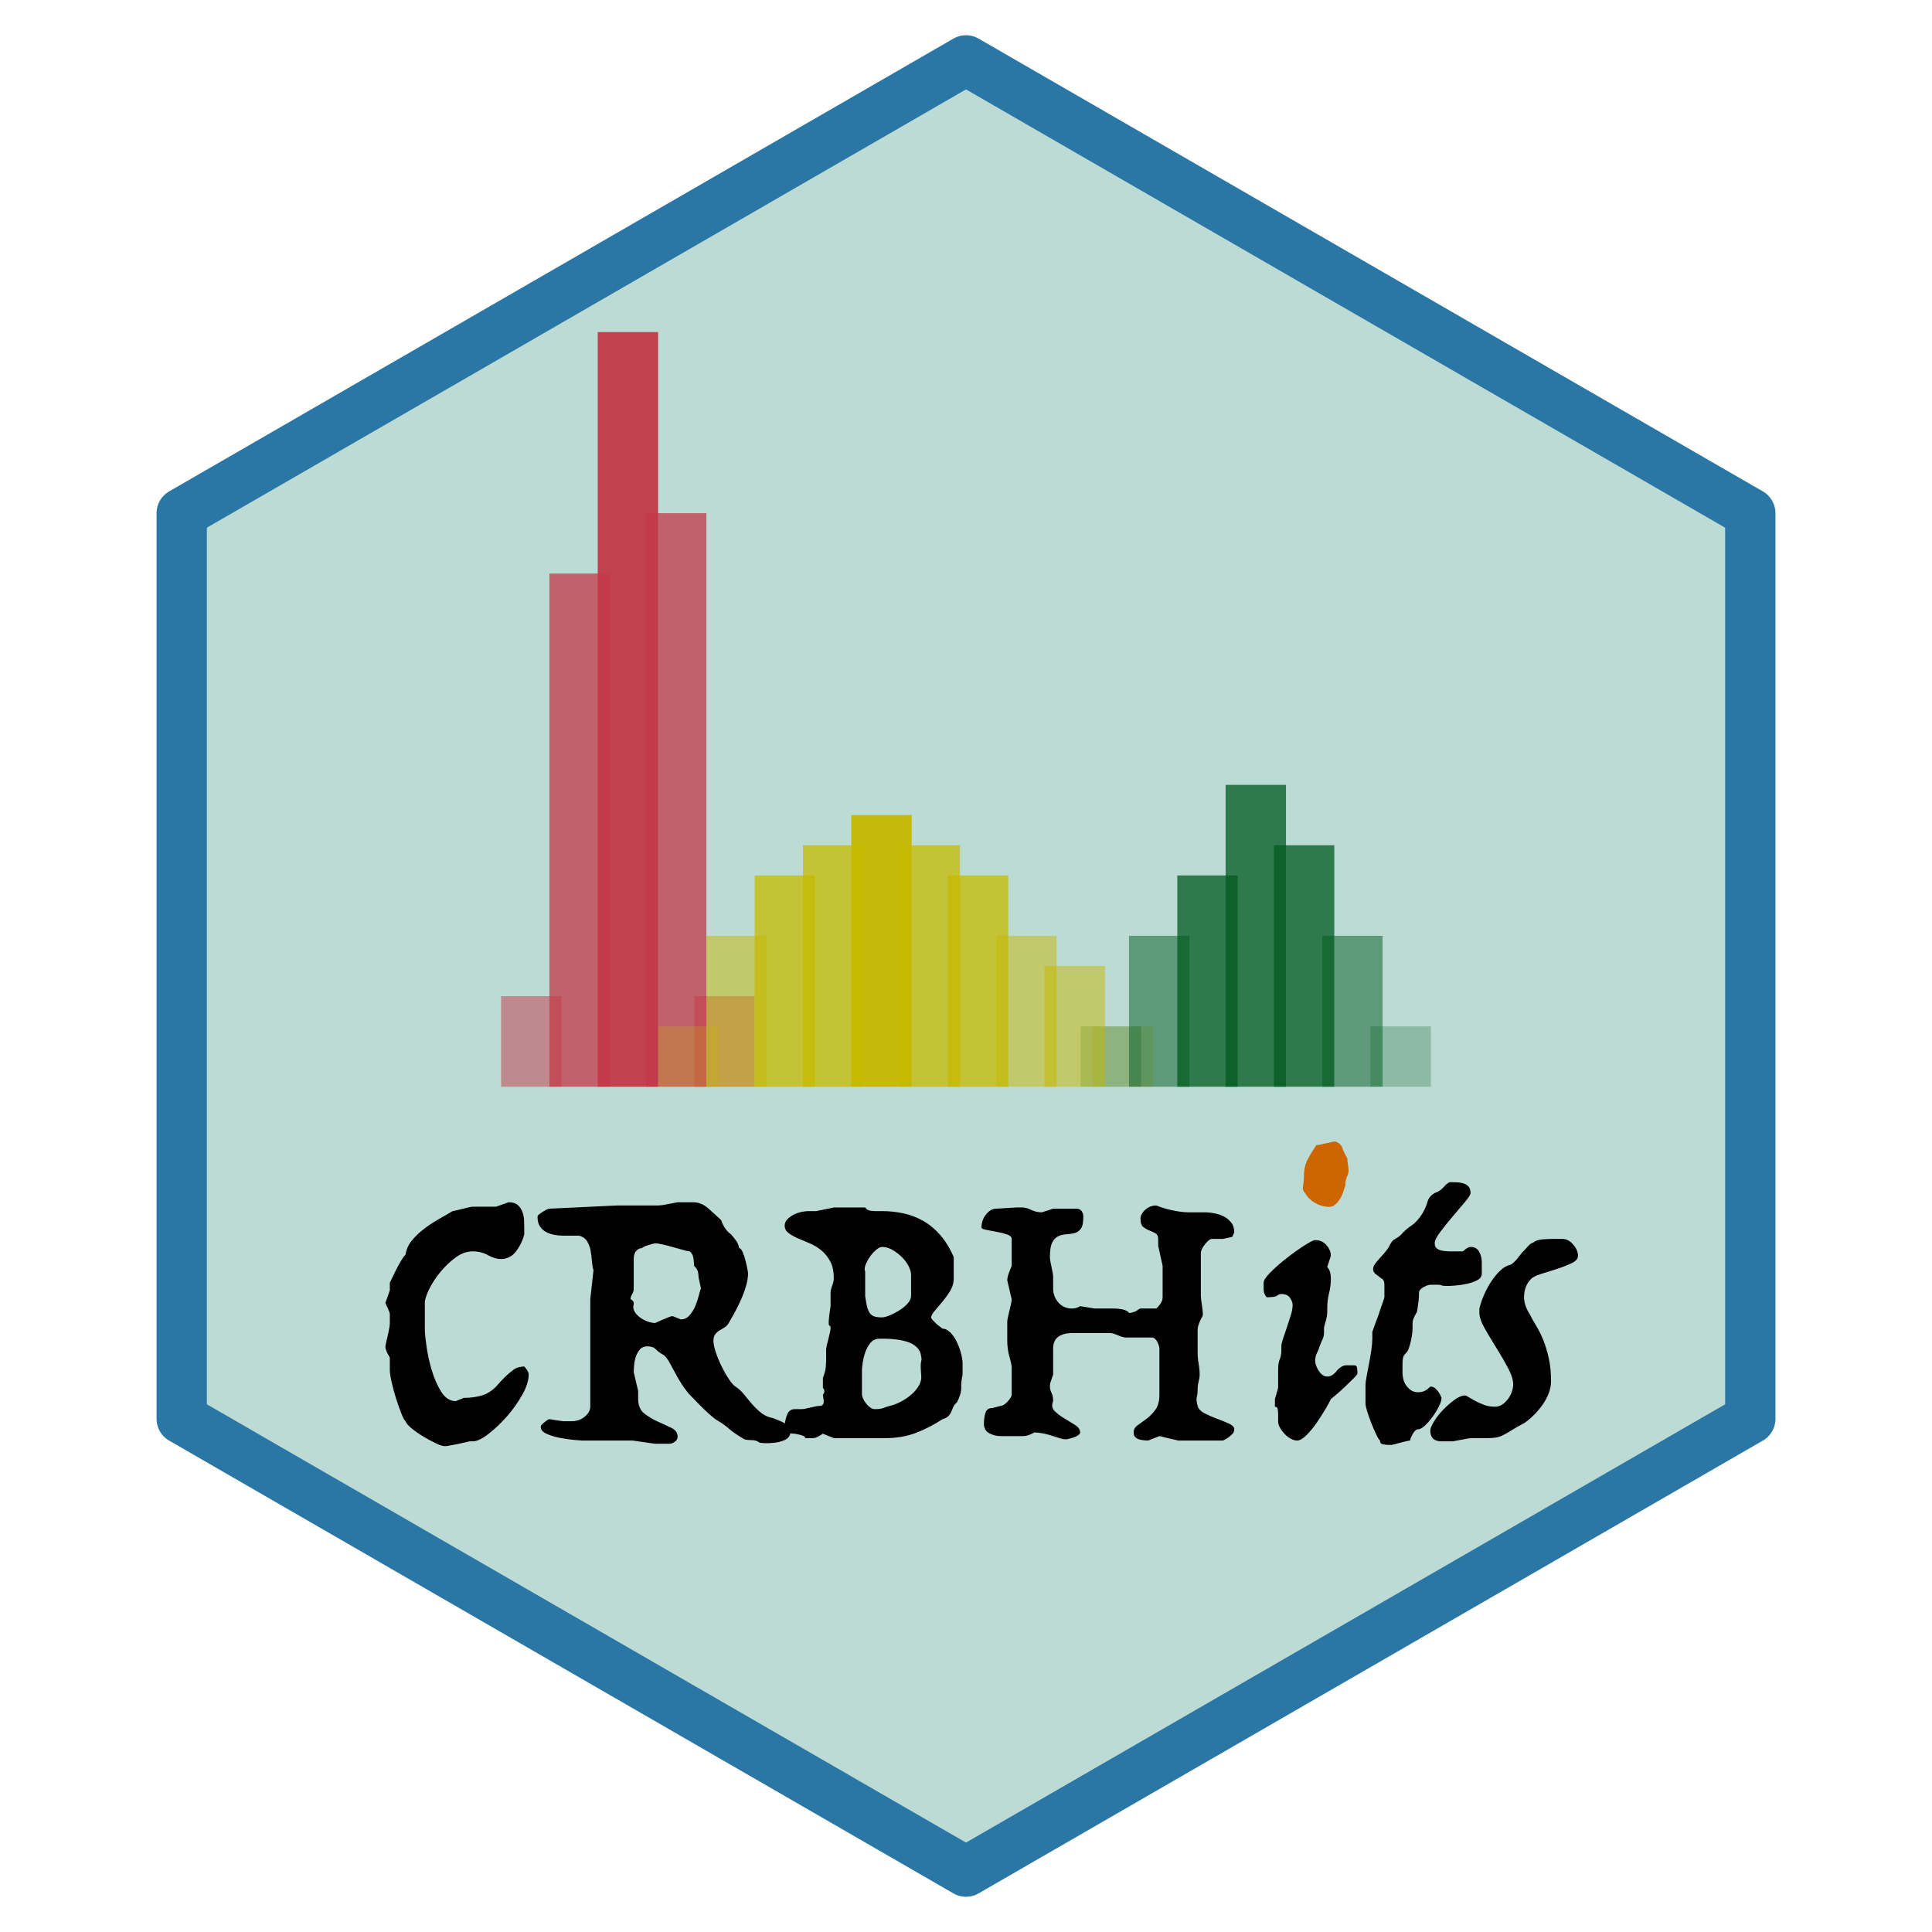<?xml version="1.0" encoding="UTF-8" standalone="no"?><!DOCTYPE svg PUBLIC "-//W3C//DTD SVG 1.1//EN" "http://www.w3.org/Graphics/SVG/1.1/DTD/svg11.dtd"><svg width="100%" height="100%" viewBox="0 0 320 320" version="1.1" xmlns="http://www.w3.org/2000/svg" xmlns:xlink="http://www.w3.org/1999/xlink" xml:space="preserve" xmlns:serif="http://www.serif.com/" style="fill-rule:evenodd;clip-rule:evenodd;stroke-linecap:round;stroke-linejoin:round;stroke-miterlimit:1.5;"><path d="M160,10l129.904,75l-0,150l-129.904,75l-129.904,-75l0,-150l129.904,-75Z" style="fill:#76b5aa;fill-opacity:0.49;stroke:#2a76a4;stroke-width:8.33px;"/><path d="M84.233,199.132c0.667,0 1.167,0.145 1.5,0.434c0.334,0.289 0.589,0.655 0.767,1.1c0.178,0.444 0.278,0.9 0.3,1.366c0.022,0.467 0.033,0.856 0.033,1.167l0,1.267c-0.266,1.022 -0.722,1.955 -1.366,2.8c-0.645,0.844 -1.478,1.266 -2.5,1.266c-0.667,0 -1.378,-0.211 -2.134,-0.633c-0.755,-0.422 -1.6,-0.633 -2.533,-0.633c-0.978,-0 -1.933,0.344 -2.867,1.033c-0.933,0.689 -1.777,1.5 -2.533,2.433c-0.756,0.934 -1.367,1.878 -1.833,2.834c-0.467,0.955 -0.7,1.7 -0.7,2.233l-0,4.4c-0,0.533 0.089,1.444 0.266,2.733c0.178,1.289 0.467,2.611 0.867,3.967c0.4,1.356 0.922,2.556 1.567,3.6c0.644,1.044 1.455,1.567 2.433,1.567l1.333,-0.534c1.023,0 1.978,-0.122 2.867,-0.366c0.889,-0.245 1.711,-0.745 2.467,-1.5c0.977,-1.156 1.911,-2.067 2.8,-2.734c0.266,-0.222 0.577,-0.377 0.933,-0.466c0.356,-0.089 0.667,-0.134 0.933,-0.134c0.089,0.089 0.2,0.223 0.334,0.4c0.266,0.356 0.4,0.667 0.4,0.934c-0,0.977 -0.356,2.1 -1.067,3.366c-0.711,1.267 -1.567,2.467 -2.567,3.6c-1,1.134 -2.022,2.1 -3.066,2.9c-1.045,0.8 -1.9,1.2 -2.567,1.2l-0.533,0c-0.623,0.134 -1.2,0.267 -1.734,0.4c-0.489,0.089 -0.955,0.178 -1.4,0.267c-0.444,0.089 -0.755,0.133 -0.933,0.133c-0.356,0 -0.856,-0.155 -1.5,-0.466c-0.644,-0.311 -1.322,-0.678 -2.033,-1.1c-0.711,-0.423 -1.356,-0.867 -1.934,-1.334c-0.577,-0.466 -0.933,-0.877 -1.066,-1.233c-0.178,-0.133 -0.411,-0.567 -0.7,-1.3c-0.289,-0.733 -0.578,-1.556 -0.867,-2.467c-0.289,-0.911 -0.533,-1.811 -0.733,-2.7c-0.2,-0.889 -0.3,-1.555 -0.3,-2l-0,-2.066c-0.134,-0.267 -0.267,-0.511 -0.4,-0.734c-0.223,-0.444 -0.334,-0.822 -0.334,-1.133c0.089,-0.533 0.2,-1.044 0.334,-1.533c0.089,-0.4 0.177,-0.823 0.266,-1.267c0.089,-0.444 0.134,-0.8 0.134,-1.067l-0,-1.466c-0,-0.134 -0.045,-0.3 -0.134,-0.5c-0.089,-0.2 -0.177,-0.411 -0.266,-0.634c-0.134,-0.222 -0.245,-0.466 -0.334,-0.733l0.734,-2.067l-0,-1.266c0.355,-0.756 0.689,-1.445 1,-2.067c0.266,-0.533 0.544,-1.044 0.833,-1.533c0.289,-0.489 0.544,-0.845 0.767,-1.067c0.133,-0.844 0.466,-1.6 1,-2.267c0.533,-0.666 1.166,-1.289 1.9,-1.866c0.733,-0.578 1.522,-1.111 2.366,-1.6c0.845,-0.489 1.689,-0.978 2.534,-1.467c0.489,-0.089 0.977,-0.2 1.466,-0.333c0.356,-0.089 0.723,-0.178 1.1,-0.267c0.378,-0.089 0.634,-0.133 0.767,-0.133l3.867,-0l2.066,-0.734Z" style="fill-rule:nonzero;"/><path d="M114.833,199.132c0.889,0 1.723,0.345 2.5,1.034c0.778,0.689 1.478,1.322 2.1,1.9c0.356,1.066 0.911,1.866 1.667,2.4c0.267,0.311 0.533,0.644 0.8,1c0.267,0.355 0.444,0.777 0.533,1.266c0.178,0 0.356,0.189 0.534,0.567c0.177,0.378 0.333,0.822 0.466,1.333c0.134,0.511 0.245,0.989 0.334,1.434c0.089,0.444 0.133,0.733 0.133,0.866c0,0.623 -0.111,1.311 -0.333,2.067c-0.223,0.756 -0.5,1.511 -0.834,2.267c-0.333,0.755 -0.689,1.477 -1.066,2.166c-0.378,0.689 -0.7,1.256 -0.967,1.7c-0.178,0.311 -0.411,0.556 -0.7,0.734c-0.289,0.177 -0.567,0.344 -0.833,0.5c-0.267,0.155 -0.5,0.366 -0.7,0.633c-0.2,0.267 -0.3,0.622 -0.3,1.067c-0,0.489 0.133,1.133 0.4,1.933c0.266,0.8 0.6,1.6 1,2.4c0.4,0.8 0.811,1.511 1.233,2.133c0.422,0.623 0.767,1 1.033,1.134c0.534,0.355 1.011,0.8 1.434,1.333c0.422,0.533 0.866,1.067 1.333,1.6c0.467,0.533 0.967,1.011 1.5,1.433c0.533,0.423 1.156,0.7 1.867,0.834c0.266,0.089 0.689,0.255 1.266,0.5c0.578,0.244 1.023,0.522 1.334,0.833c0.266,0.267 0.411,0.456 0.433,0.567c0.022,0.111 -0.011,0.344 -0.1,0.7c-0.133,0.489 -0.456,0.844 -0.967,1.066c-0.511,0.223 -1.066,0.367 -1.666,0.434c-0.6,0.066 -1.145,0.089 -1.634,0.066c-0.489,-0.022 -0.777,-0.055 -0.866,-0.1c-0.311,-0.266 -0.723,-0.4 -1.234,-0.4c-0.511,0 -0.922,-0.044 -1.233,-0.133c-1.2,-0.711 -2.044,-1.289 -2.533,-1.733c-0.489,-0.445 -1.067,-0.867 -1.734,-1.267c-0.266,-0.133 -0.6,-0.367 -1,-0.7c-0.4,-0.333 -0.833,-0.722 -1.3,-1.167c-0.466,-0.444 -0.933,-0.911 -1.4,-1.4c-0.466,-0.489 -0.9,-0.933 -1.3,-1.333c-0.533,-0.667 -0.989,-1.311 -1.366,-1.933c-0.378,-0.623 -0.711,-1.211 -1,-1.767c-0.289,-0.556 -0.567,-1.067 -0.834,-1.533c-0.266,-0.467 -0.555,-0.834 -0.866,-1.1c-0.623,-0.356 -1.078,-0.689 -1.367,-1c-0.289,-0.311 -0.744,-0.467 -1.367,-0.467c-0.533,-0 -0.944,0.167 -1.233,0.5c-0.289,0.333 -0.511,0.722 -0.667,1.167c-0.155,0.444 -0.255,0.911 -0.3,1.4c-0.044,0.489 -0.066,0.889 -0.066,1.2l0.733,3.133l0,1.333c0,1.067 0.344,1.867 1.033,2.4c0.689,0.534 1.434,0.978 2.234,1.334c0.8,0.355 1.544,0.7 2.233,1.033c0.689,0.333 1.033,0.833 1.033,1.5c0,0.311 -0.155,0.578 -0.466,0.8c-0.311,0.222 -0.6,0.333 -0.867,0.333l-2.4,0l-3.733,-0.533l-8.334,-0c-0.133,-0 -0.566,-0.033 -1.3,-0.1c-0.733,-0.067 -1.511,-0.178 -2.333,-0.333c-0.822,-0.156 -1.567,-0.378 -2.233,-0.667c-0.667,-0.289 -1,-0.678 -1,-1.167c-0,-0.133 0.066,-0.266 0.2,-0.4c0.133,-0.133 0.289,-0.266 0.466,-0.4c0.178,-0.177 0.4,-0.333 0.667,-0.466c0.133,-0 0.333,0.022 0.6,0.066c0.267,0.045 0.533,0.089 0.8,0.134c0.311,0.044 0.644,0.089 1,0.133l1.333,-0c0.889,-0 1.634,-0.256 2.234,-0.767c0.6,-0.511 0.9,-1.055 0.9,-1.633l-0,-17.8l0.533,-4.8c-0.133,-0.444 -0.222,-0.978 -0.267,-1.6c-0.044,-0.622 -0.122,-1.211 -0.233,-1.767c-0.111,-0.555 -0.311,-1.055 -0.6,-1.5c-0.289,-0.444 -0.722,-0.733 -1.3,-0.866l-2.6,-0c-0.489,-0 -0.978,-0.045 -1.467,-0.134c-0.489,-0.089 -0.944,-0.244 -1.366,-0.466c-0.423,-0.223 -0.767,-0.534 -1.034,-0.934c-0.266,-0.4 -0.4,-0.933 -0.4,-1.6c0,-0.133 0.1,-0.277 0.3,-0.433c0.2,-0.156 0.411,-0.3 0.634,-0.433c0.266,-0.178 0.577,-0.334 0.933,-0.467l11.267,-0.533l6.866,-0c0.134,-0 0.378,-0.023 0.734,-0.067l2.466,-0.467l2.6,0Zm-6.333,6.8c-0.178,0.045 -0.378,0.089 -0.6,0.134c-0.222,0.089 -0.467,0.166 -0.733,0.233c-0.267,0.067 -0.556,0.211 -0.867,0.433c-0.311,0 -0.611,0.145 -0.9,0.434c-0.289,0.289 -0.433,0.744 -0.433,1.366l-0,4.867c-0,0.356 -0.089,0.678 -0.267,0.967c-0.178,0.289 -0.267,0.566 -0.267,0.833l0.267,0.133c0.089,0.089 0.156,0.167 0.2,0.234c0.044,0.066 0.067,0.211 0.067,0.433c-0.134,0.444 -0.089,0.856 0.133,1.233c0.222,0.378 0.533,0.711 0.933,1c0.4,0.289 0.834,0.511 1.3,0.667c0.467,0.156 0.856,0.233 1.167,0.233c0.4,-0.177 0.8,-0.355 1.2,-0.533c0.356,-0.133 0.678,-0.267 0.967,-0.4c0.289,-0.133 0.544,-0.2 0.766,-0.2l1.334,0.533c0.577,0 1.066,-0.233 1.466,-0.7c0.4,-0.466 0.723,-1 0.967,-1.6c0.244,-0.6 0.433,-1.177 0.567,-1.733c0.133,-0.556 0.244,-0.922 0.333,-1.1l-0.4,-1.867c0,-0.311 -0.033,-0.611 -0.1,-0.9c-0.067,-0.289 -0.278,-0.611 -0.633,-0.966c-0,-0.267 -0.034,-0.667 -0.1,-1.2c-0.067,-0.534 -0.278,-0.934 -0.634,-1.2c-0.133,-0 -0.455,-0.067 -0.966,-0.2c-0.511,-0.134 -1.067,-0.289 -1.667,-0.467c-0.6,-0.178 -1.2,-0.333 -1.8,-0.467c-0.6,-0.133 -1.033,-0.2 -1.3,-0.2Z" style="fill-rule:nonzero;"/><path d="M138.1,199.999l5.2,-0c0.222,0.311 0.511,0.489 0.867,0.533c0.355,0.045 0.622,0.067 0.8,0.067l1.133,-0c1.2,-0 2.378,0.122 3.533,0.367c1.156,0.244 2.256,0.666 3.3,1.266c1.045,0.6 1.989,1.389 2.834,2.367c0.844,0.978 1.577,2.178 2.2,3.6l-0,3.533c-0,0.756 -0.2,1.456 -0.6,2.1c-0.4,0.645 -0.834,1.245 -1.3,1.8c-0.467,0.556 -0.889,1.056 -1.267,1.5c-0.378,0.445 -0.567,0.8 -0.567,1.067c0,0.133 0.1,0.3 0.3,0.5c0.2,0.2 0.411,0.411 0.634,0.633c0.266,0.223 0.577,0.467 0.933,0.734c0.444,-0 0.878,0.211 1.3,0.633c0.422,0.422 0.778,0.933 1.067,1.533c0.289,0.6 0.522,1.234 0.7,1.9c0.177,0.667 0.266,1.223 0.266,1.667l0,1.867c-0.177,0.844 -0.255,1.589 -0.233,2.233c0.022,0.644 -0.211,1.433 -0.7,2.367c-0.311,0.266 -0.522,0.544 -0.633,0.833c-0.111,0.289 -0.223,0.556 -0.334,0.8c-0.111,0.244 -0.266,0.467 -0.466,0.667c-0.2,0.2 -0.523,0.366 -0.967,0.5c-1.422,0.933 -2.889,1.689 -4.4,2.266c-1.511,0.578 -3.2,0.867 -5.067,0.867l-8.533,-0l-1.8,-0.733l-0.667,0.4c-0.355,0.222 -0.689,0.333 -1,0.333l-1.333,-0c0.089,-0.089 0.089,-0.167 0,-0.233c-0.089,-0.067 -0.222,-0.134 -0.4,-0.2c-0.178,-0.067 -0.389,-0.123 -0.633,-0.167c-0.245,-0.044 -0.456,-0.089 -0.634,-0.133c-0.622,-0 -1.055,-0.111 -1.3,-0.334c-0.244,-0.222 -0.366,-0.489 -0.366,-0.8c-0,-0.622 0.122,-1.266 0.366,-1.933c0.245,-0.667 0.678,-1 1.3,-1l1.134,-0c0.266,-0 0.755,-0.089 1.466,-0.267c0.711,-0.177 1.2,-0.266 1.467,-0.266c0.267,-0 0.456,-0.067 0.567,-0.2c0.111,-0.134 0.166,-0.3 0.166,-0.5c0,-0.2 -0.022,-0.411 -0.066,-0.634c-0.045,-0.222 -0.067,-0.4 -0.067,-0.533c0.222,-0.222 0.289,-0.489 0.2,-0.8c-0.044,-0.133 -0.111,-0.244 -0.2,-0.333l0,-1.667c0.267,-0.622 0.422,-1.2 0.467,-1.733c0.044,-0.534 0.066,-0.934 0.066,-1.2l0,-1.867c0.089,-0.489 0.2,-0.978 0.334,-1.467c0.089,-0.355 0.177,-0.722 0.266,-1.1c0.089,-0.377 0.134,-0.633 0.134,-0.766c-0,-0.311 -0.034,-0.467 -0.1,-0.467c-0.067,-0 -0.123,-0.044 -0.167,-0.133c-0.044,-0.089 -0.056,-0.345 -0.033,-0.767c0.022,-0.422 0.122,-1.211 0.3,-2.367l-0,-2.2c-0,-0.311 0.089,-0.7 0.266,-1.166c0.178,-0.467 0.267,-0.878 0.267,-1.234c0,-1.155 -0.2,-2.1 -0.6,-2.833c-0.4,-0.733 -0.9,-1.344 -1.5,-1.833c-0.6,-0.489 -1.256,-0.878 -1.967,-1.167c-0.711,-0.289 -1.366,-0.567 -1.966,-0.833c-0.6,-0.267 -1.1,-0.556 -1.5,-0.867c-0.4,-0.311 -0.6,-0.711 -0.6,-1.2c-0,-0.4 0.155,-0.756 0.466,-1.067c0.311,-0.311 0.667,-0.566 1.067,-0.766c0.4,-0.2 0.822,-0.345 1.267,-0.434c0.444,-0.089 0.8,-0.133 1.066,-0.133l1.334,-0l2.933,-0.6Zm8,6.533c-0.267,0 -0.589,0.156 -0.967,0.467c-0.377,0.311 -0.722,0.689 -1.033,1.133c-0.311,0.445 -0.556,0.9 -0.733,1.367c-0.178,0.467 -0.2,0.833 -0.067,1.1l0,4.067c0.089,0.622 0.178,1.144 0.267,1.566c0.089,0.423 0.222,0.789 0.4,1.1c0.177,0.311 0.422,0.534 0.733,0.667c0.311,0.133 0.778,0.2 1.4,0.2c0.311,-0 0.733,-0.111 1.267,-0.333c0.533,-0.223 1.066,-0.5 1.6,-0.834c0.533,-0.333 0.989,-0.711 1.366,-1.133c0.378,-0.422 0.567,-0.833 0.567,-1.233l0,-3.534c0,-0.4 -0.133,-0.866 -0.4,-1.4c-0.267,-0.533 -0.633,-1.033 -1.1,-1.5c-0.467,-0.466 -0.989,-0.866 -1.567,-1.2c-0.577,-0.333 -1.155,-0.5 -1.733,-0.5Zm-0.4,15.2c-0.622,0 -1.122,0.223 -1.5,0.667c-0.378,0.444 -0.667,0.956 -0.867,1.533c-0.2,0.578 -0.344,1.156 -0.433,1.734c-0.089,0.577 -0.133,1 -0.133,1.266l-0,4.067c-0,0.133 0.055,0.333 0.166,0.6c0.111,0.267 0.267,0.533 0.467,0.8c0.2,0.267 0.433,0.5 0.7,0.7c0.267,0.2 0.556,0.3 0.867,0.3c0.577,-0 1.033,-0.067 1.366,-0.2c0.334,-0.133 0.678,-0.244 1.034,-0.333c0.577,-0.134 1.189,-0.367 1.833,-0.7c0.644,-0.334 1.233,-0.734 1.767,-1.2c0.533,-0.467 0.955,-0.978 1.266,-1.534c0.311,-0.555 0.423,-1.144 0.334,-1.766c-0.045,-0.578 -0.067,-1.034 -0.067,-1.367c0,-0.333 0.022,-0.589 0.067,-0.767c0.044,-0.177 0.066,-0.322 0.066,-0.433c0,-0.111 -0.022,-0.256 -0.066,-0.433c-0.045,-0.578 -0.267,-1.067 -0.667,-1.467c-0.4,-0.4 -0.889,-0.7 -1.467,-0.9c-0.577,-0.2 -1.211,-0.344 -1.9,-0.433c-0.689,-0.089 -1.322,-0.134 -1.9,-0.134l-0.933,0Z" style="fill-rule:nonzero;"/><path d="M168.3,199.999l1.133,-0c0.356,-0 0.811,0.133 1.367,0.4c0.556,0.267 1.144,0.4 1.767,0.4l1.866,-0.6l3.867,-0c0.489,-0 0.822,0.222 1,0.667c0.089,0.177 0.133,0.4 0.133,0.666c0,0.934 -0.133,1.589 -0.4,1.967c-0.266,0.378 -0.611,0.622 -1.033,0.733c-0.422,0.111 -0.867,0.178 -1.333,0.2c-0.467,0.023 -0.911,0.123 -1.334,0.3c-0.422,0.178 -0.766,0.523 -1.033,1.034c-0.267,0.511 -0.4,1.322 -0.4,2.433c0,0.356 0.089,0.911 0.267,1.667c0.177,0.755 0.266,1.311 0.266,1.666l0,1.867c0,0.889 0.289,1.667 0.867,2.333c0.578,0.667 1.333,1 2.267,1c0.355,0 0.666,-0.066 0.933,-0.2c0.178,-0.044 0.311,-0.111 0.4,-0.2l2.4,0.4l3.133,0c0.356,0 0.711,0.023 1.067,0.067c0.711,0.089 1.222,0.311 1.533,0.667c0.223,-0 0.411,-0.034 0.567,-0.1c0.156,-0.067 0.278,-0.1 0.367,-0.1c0.177,-0.089 0.355,-0.2 0.533,-0.334c0.178,-0.133 0.311,-0.2 0.4,-0.2l2.6,0c0.267,-0.222 0.511,-0.5 0.733,-0.833c0.223,-0.333 0.334,-0.678 0.334,-1.033l-0,-5.2l-0.734,-3.334l0,-1.133c0,-0.444 -0.155,-0.756 -0.466,-0.933c-0.311,-0.178 -0.645,-0.334 -1,-0.467c-0.356,-0.133 -0.689,-0.322 -1,-0.567c-0.311,-0.244 -0.467,-0.7 -0.467,-1.366c0,-0.534 0.267,-1.034 0.8,-1.5c0.533,-0.467 1.133,-0.7 1.8,-0.7c0.578,0.222 1.178,0.422 1.8,0.6c0.533,0.133 1.122,0.255 1.767,0.366c0.644,0.111 1.3,0.167 1.966,0.167l2.6,-0c0.445,-0 0.956,0.056 1.534,0.167c0.577,0.111 1.1,0.289 1.566,0.533c0.467,0.244 0.867,0.578 1.2,1c0.334,0.422 0.5,0.967 0.5,1.633l-0.333,0.734l-1.533,0.333l-1.8,-0c-0.311,-0 -0.7,0.289 -1.167,0.867c-0.467,0.577 -0.7,1.089 -0.7,1.533l0,7.067c0,0.266 0.056,0.755 0.167,1.466c0.111,0.711 0.166,1.223 0.166,1.534c0,0.177 -0.066,0.377 -0.2,0.6c-0.133,0.222 -0.244,0.444 -0.333,0.666c-0.222,0.578 -0.333,1 -0.333,1.267l-0,3.733c-0,0.667 0.055,1.311 0.166,1.934c0.111,0.622 0.167,1.222 0.167,1.8c0,0.355 -0.056,0.733 -0.167,1.133c-0.111,0.4 -0.166,0.889 -0.166,1.467c-0,0.311 -0.023,0.555 -0.067,0.733c-0.044,0.178 -0.078,0.356 -0.1,0.533c-0.022,0.178 -0.022,0.367 0,0.567c0.022,0.2 0.078,0.456 0.167,0.767c0.133,0.489 0.522,0.9 1.166,1.233c0.645,0.333 1.334,0.633 2.067,0.9c0.733,0.267 1.389,0.533 1.967,0.8c0.577,0.267 0.866,0.578 0.866,0.933c0,0.311 -0.1,0.567 -0.3,0.767c-0.2,0.2 -0.411,0.389 -0.633,0.567c-0.267,0.177 -0.578,0.355 -0.933,0.533l-7.4,-0l-3.134,-0.733l-1.866,0.733c-0.134,-0 -0.334,-0.011 -0.6,-0.033c-0.267,-0.023 -0.534,-0.067 -0.8,-0.134c-0.267,-0.066 -0.5,-0.189 -0.7,-0.366c-0.2,-0.178 -0.3,-0.445 -0.3,-0.8c-0,-0.489 0.222,-0.889 0.666,-1.2c0.445,-0.311 0.934,-0.667 1.467,-1.067c0.533,-0.4 1.022,-0.9 1.467,-1.5c0.444,-0.6 0.666,-1.433 0.666,-2.5l0,-7.6c0,-0.311 -0.122,-0.7 -0.366,-1.167c-0.245,-0.466 -0.545,-0.7 -0.9,-0.7l-4.267,0c-0.311,0 -0.756,-0.122 -1.333,-0.366c-0.578,-0.245 -1,-0.367 -1.267,-0.367l-6.333,-0c-0.934,-0 -1.689,0.2 -2.267,0.6c-0.578,0.4 -0.867,1.067 -0.867,2l0,4.267c-0.266,0.755 -0.422,1.211 -0.466,1.366c-0.045,0.156 -0.067,0.367 -0.067,0.634c0,0.311 0.089,0.655 0.267,1.033c0.177,0.378 0.266,0.833 0.266,1.367c-0.266,0.666 -0.189,1.211 0.234,1.633c0.422,0.422 0.944,0.822 1.566,1.2c0.623,0.378 1.223,0.744 1.8,1.1c0.578,0.356 0.867,0.778 0.867,1.267c0,0.133 -0.1,0.277 -0.3,0.433c-0.2,0.156 -0.433,0.278 -0.7,0.367c-0.267,0.089 -0.533,0.166 -0.8,0.233c-0.267,0.067 -0.467,0.1 -0.6,0.1c-0.222,-0 -0.522,-0.056 -0.9,-0.167c-0.378,-0.111 -0.8,-0.244 -1.267,-0.4c-0.466,-0.155 -0.966,-0.289 -1.5,-0.4c-0.533,-0.111 -1.044,-0.166 -1.533,-0.166c-0.222,0.133 -0.444,0.244 -0.667,0.333c-0.222,0.089 -0.433,0.156 -0.633,0.2c-0.2,0.044 -0.389,0.067 -0.567,0.067l-3.733,-0c-0.622,-0 -1.233,-0.156 -1.833,-0.467c-0.6,-0.311 -0.9,-0.844 -0.9,-1.6c-0,-0.578 0.077,-1.156 0.233,-1.733c0.156,-0.578 0.567,-0.867 1.233,-0.867l1.267,-0.333c0.356,-0 0.756,-0.245 1.2,-0.734c0.444,-0.489 0.667,-0.866 0.667,-1.133l-0,-4.467c-0,-0.355 -0.123,-0.955 -0.367,-1.8c-0.244,-0.844 -0.367,-1.733 -0.367,-2.666l0,-3.134c0,-0.133 0.034,-0.377 0.1,-0.733l0.534,-2.267c0.066,-0.355 0.1,-0.6 0.1,-0.733l-0.734,-3.133c0,-0.356 0.111,-0.823 0.334,-1.4c0.133,-0.311 0.266,-0.645 0.4,-1l-0,-4.467c-0,-0.311 -0.256,-0.556 -0.767,-0.733c-0.511,-0.178 -1.089,-0.323 -1.733,-0.434c-0.645,-0.111 -1.223,-0.222 -1.734,-0.333c-0.511,-0.111 -0.766,-0.233 -0.766,-0.367c-0,-0.844 0.255,-1.577 0.766,-2.2c0.511,-0.622 1.056,-0.933 1.634,-0.933l3.333,-0.2Z" style="fill-rule:nonzero;"/><path d="M217.833,205.399c0.756,-0 1.378,0.278 1.867,0.833c0.489,0.556 0.733,1.145 0.733,1.767l-0.6,1.867c0.267,0.266 0.445,0.644 0.534,1.133c0.044,0.222 0.066,0.467 0.066,0.733c0,0.889 -0.1,1.711 -0.3,2.467c-0.2,0.756 -0.3,1.6 -0.3,2.533l0,0.534c0,0.222 -0.022,0.477 -0.066,0.766c-0.045,0.289 -0.111,0.567 -0.2,0.834c-0.089,0.311 -0.178,0.644 -0.267,1l0,0.733c0,0.489 -0.078,0.889 -0.233,1.2c-0.156,0.311 -0.323,0.711 -0.5,1.2c-0.089,0.356 -0.234,0.722 -0.434,1.1c-0.2,0.378 -0.3,0.811 -0.3,1.3c0,0.178 0.045,0.411 0.134,0.7c0.089,0.289 0.222,0.578 0.4,0.867c0.177,0.289 0.389,0.533 0.633,0.733c0.244,0.2 0.522,0.3 0.833,0.3c0.356,-0 0.678,-0.111 0.967,-0.333c0.289,-0.223 0.522,-0.467 0.7,-0.734c0.222,-0.222 0.456,-0.411 0.7,-0.566c0.244,-0.156 0.522,-0.234 0.833,-0.234l1.267,0c0.267,0 0.422,0.134 0.467,0.4c0.044,0.267 0.066,0.578 0.066,0.934c0,0.133 -0.2,0.4 -0.6,0.8c-0.4,0.4 -0.844,0.833 -1.333,1.3c-0.489,0.466 -0.978,0.911 -1.467,1.333c-0.489,0.422 -0.822,0.7 -1,0.833c-0.133,0.311 -0.422,0.845 -0.866,1.6c-0.445,0.756 -0.934,1.523 -1.467,2.3c-0.533,0.778 -1.1,1.467 -1.7,2.067c-0.6,0.6 -1.122,0.9 -1.567,0.9c-0.311,-0 -0.655,-0.1 -1.033,-0.3c-0.378,-0.2 -0.722,-0.467 -1.033,-0.8c-0.311,-0.333 -0.567,-0.678 -0.767,-1.033c-0.2,-0.356 -0.3,-0.711 -0.3,-1.067l0,-1.067c0,-0.355 -0.022,-0.666 -0.067,-0.933c-0.044,-0.267 -0.2,-0.4 -0.466,-0.4l-0,-1.267l0.533,-1.866l0,-3.134c0,-0.666 0.089,-1.2 0.267,-1.6c0.177,-0.4 0.266,-0.911 0.266,-1.533l0,-0.6c0,-0.311 0.1,-0.756 0.3,-1.333c0.2,-0.578 0.411,-1.2 0.634,-1.867c0.222,-0.667 0.433,-1.322 0.633,-1.967c0.2,-0.644 0.3,-1.211 0.3,-1.7c0,-0.355 -0.144,-0.744 -0.433,-1.166c-0.289,-0.423 -0.767,-0.634 -1.434,-0.634c-0.266,0 -0.5,0.089 -0.7,0.267c-0.2,0.178 -0.766,0.267 -1.7,0.267c-0.089,-0.045 -0.177,-0.156 -0.266,-0.334c-0.178,-0.266 -0.267,-0.6 -0.267,-1l0,-1.066c0,-0.4 0.389,-0.989 1.167,-1.767c0.777,-0.778 1.666,-1.556 2.666,-2.333c1,-0.778 1.967,-1.467 2.9,-2.067c0.934,-0.6 1.534,-0.9 1.8,-0.9Z" style="fill-rule:nonzero;"/><path d="M218.033,189.666c0.178,-0 0.411,-0.034 0.7,-0.1c0.289,-0.067 0.589,-0.134 0.9,-0.2c0.311,-0.067 0.611,-0.134 0.9,-0.2c0.289,-0.067 0.5,-0.1 0.634,-0.1c0.622,0.222 1.022,0.6 1.2,1.133c0.177,0.533 0.444,1.089 0.8,1.667c-0,0.355 0.033,0.711 0.1,1.066c0.066,0.356 0.1,0.689 0.1,1c-0,0.267 -0.089,0.589 -0.267,0.967c-0.178,0.378 -0.267,0.856 -0.267,1.433c-0.089,0.311 -0.211,0.689 -0.366,1.134c-0.156,0.444 -0.356,0.855 -0.6,1.233c-0.245,0.378 -0.534,0.689 -0.867,0.933c-0.333,0.245 -0.722,0.323 -1.167,0.234c-0.622,-0 -1.3,-0.211 -2.033,-0.634c-0.733,-0.422 -1.278,-0.966 -1.633,-1.633c-0.311,-0.267 -0.423,-0.667 -0.334,-1.2c0.089,-0.533 0.134,-1 0.134,-1.4c-0,-1.2 0.2,-2.178 0.6,-2.933c0.4,-0.756 0.889,-1.556 1.466,-2.4Z" style="fill:#ce6600;fill-rule:nonzero;"/><path d="M240.233,195.799c0.4,-0 0.789,0.011 1.167,0.033c0.378,0.023 0.733,0.089 1.067,0.2c0.333,0.111 0.6,0.289 0.8,0.534c0.2,0.244 0.3,0.589 0.3,1.033c-0,0.267 -0.311,0.767 -0.934,1.5c-0.622,0.733 -1.3,1.533 -2.033,2.4c-0.733,0.867 -1.411,1.711 -2.033,2.533c-0.623,0.823 -0.934,1.456 -0.934,1.9c0,0.356 0.1,0.623 0.3,0.8c0.2,0.178 0.434,0.3 0.7,0.367c0.267,0.067 0.545,0.111 0.834,0.133c0.289,0.023 0.5,0.034 0.633,0.034l2.2,-0c0.089,-0.089 0.222,-0.2 0.4,-0.334c0.356,-0.266 0.644,-0.4 0.867,-0.4c0.666,0 1.144,0.267 1.433,0.8c0.289,0.534 0.433,1.134 0.433,1.8l0,1.8c0,0.489 -0.266,0.867 -0.8,1.134c-0.533,0.266 -1.122,0.466 -1.766,0.6c-0.645,0.133 -1.267,0.222 -1.867,0.266c-0.6,0.045 -0.967,0.067 -1.1,0.067c-0.667,-0 -1.044,-0.033 -1.133,-0.1c-0.089,-0.067 -0.267,-0.1 -0.534,-0.1l-1.333,-0c-0.267,-0 -0.644,0.133 -1.133,0.4c-0.489,0.267 -0.734,0.578 -0.734,0.933c0,0.489 -0.022,0.923 -0.066,1.3c-0.045,0.378 -0.089,0.7 -0.134,0.967c-0.044,0.311 -0.089,0.6 -0.133,0.867c-0.133,0.266 -0.267,0.511 -0.4,0.733c-0.222,0.444 -0.333,0.822 -0.333,1.133l-0,0.734c-0,0.755 -0.111,1.577 -0.334,2.466c-0.222,0.889 -0.422,1.423 -0.6,1.6c-0.222,0.223 -0.4,0.434 -0.533,0.634c-0.133,0.2 -0.2,0.722 -0.2,1.566l-0,1.334c-0,0.266 0.044,0.589 0.133,0.966c0.089,0.378 0.245,0.723 0.467,1.034c0.222,0.311 0.489,0.577 0.8,0.8c0.311,0.222 0.711,0.333 1.2,0.333c0.578,-0 1.067,-0.156 1.467,-0.467c0.177,-0.133 0.355,-0.289 0.533,-0.466c0.356,-0 0.633,0.1 0.833,0.3c0.2,0.2 0.389,0.411 0.567,0.633c0.178,0.267 0.333,0.578 0.467,0.933c-0,0.356 -0.145,0.823 -0.434,1.4c-0.289,0.578 -0.633,1.145 -1.033,1.7c-0.4,0.556 -0.822,1.045 -1.267,1.467c-0.444,0.422 -0.822,0.633 -1.133,0.633c-0.311,0 -0.611,0.256 -0.9,0.767c-0.289,0.511 -0.433,0.878 -0.433,1.1c-0.134,-0 -0.378,0.044 -0.734,0.133c-0.355,0.089 -0.711,0.178 -1.066,0.267c-0.445,0.133 -0.889,0.244 -1.334,0.333c-0.577,0 -1.033,-0.033 -1.366,-0.1c-0.334,-0.066 -0.5,-0.277 -0.5,-0.633c-0.134,-0.089 -0.334,-0.411 -0.6,-0.967c-0.267,-0.555 -0.534,-1.166 -0.8,-1.833c-0.267,-0.667 -0.5,-1.322 -0.7,-1.967c-0.2,-0.644 -0.3,-1.1 -0.3,-1.366l-0,-3.134c-0,-0.177 0.055,-0.589 0.166,-1.233c0.111,-0.644 0.245,-1.356 0.4,-2.133c0.156,-0.778 0.289,-1.556 0.4,-2.334c0.111,-0.777 0.167,-1.411 0.167,-1.9l-0,-1.133c0.356,-1.022 0.689,-1.933 1,-2.733c0.222,-0.711 0.444,-1.367 0.667,-1.967c0.222,-0.6 0.333,-0.944 0.333,-1.033l-0,-2.067c-0,-0.578 -0.178,-0.933 -0.533,-1.067c-0.267,-0.222 -0.556,-0.444 -0.867,-0.666c-0.311,-0.223 -0.467,-0.511 -0.467,-0.867c0,-0.267 0.1,-0.544 0.3,-0.833c0.2,-0.289 0.445,-0.589 0.734,-0.9c0.289,-0.311 0.577,-0.634 0.866,-0.967c0.289,-0.333 0.523,-0.656 0.7,-0.967c0.311,-0.666 0.611,-1.077 0.9,-1.233c0.289,-0.156 0.611,-0.367 0.967,-0.633c0.578,-0.667 1.2,-1.223 1.867,-1.667c0.666,-0.444 1.289,-1.133 1.866,-2.067c0.356,-0.622 0.623,-1.244 0.8,-1.866c0.178,-0.623 0.578,-1.111 1.2,-1.467c0.578,-0.178 1.089,-0.522 1.534,-1.033c0.444,-0.511 0.8,-0.767 1.066,-0.767Z" style="fill-rule:nonzero;"/><path d="M258.767,205.199c0.666,-0 1.266,0.311 1.8,0.933c0.533,0.623 0.8,1.245 0.8,1.867c-0,0.489 -0.356,0.9 -1.067,1.233c-0.711,0.334 -1.511,0.645 -2.4,0.934c-0.889,0.289 -1.767,0.566 -2.633,0.833c-0.867,0.267 -1.434,0.556 -1.7,0.867c-0.4,0.4 -0.689,0.855 -0.867,1.366c-0.178,0.511 -0.267,1.034 -0.267,1.567c0,0.533 0.089,1.044 0.267,1.533c0.178,0.489 0.4,0.934 0.667,1.334c0.311,0.622 0.677,1.277 1.1,1.966c0.422,0.689 0.811,1.478 1.166,2.367c0.356,0.889 0.656,1.889 0.9,3c0.245,1.111 0.367,2.356 0.367,3.733c-0,1.2 -0.4,2.411 -1.2,3.634c-0.8,1.222 -1.822,2.3 -3.067,3.233c-0.977,0.533 -1.733,0.967 -2.266,1.3c-0.534,0.333 -1,0.6 -1.4,0.8c-0.4,0.2 -0.789,0.333 -1.167,0.4c-0.378,0.067 -0.856,0.1 -1.433,0.1l-2.4,-0c-0.223,-0 -0.511,0.022 -0.867,0.067l-2.467,0.466l-1.866,0c-1.245,0 -1.867,-0.6 -1.867,-1.8c-0,-0.311 0.2,-0.8 0.6,-1.466c0.4,-0.667 0.9,-1.311 1.5,-1.934c0.6,-0.622 1.233,-1.177 1.9,-1.666c0.667,-0.489 1.244,-0.734 1.733,-0.734c0.134,0 0.356,0.1 0.667,0.3c0.311,0.2 0.678,0.411 1.1,0.634c0.422,0.222 0.9,0.433 1.433,0.633c0.534,0.2 1.134,0.3 1.8,0.3c0.445,-0 0.856,-0.133 1.234,-0.4c0.377,-0.267 0.7,-0.589 0.966,-0.967c0.267,-0.377 0.467,-0.777 0.6,-1.2c0.134,-0.422 0.2,-0.789 0.2,-1.1c0,-0.755 -0.289,-1.677 -0.866,-2.766c-0.578,-1.089 -1.223,-2.2 -1.934,-3.334c-0.711,-1.133 -1.355,-2.211 -1.933,-3.233c-0.578,-1.022 -0.867,-1.867 -0.867,-2.533l0,-0.734c0.178,-0.755 0.445,-1.533 0.8,-2.333c0.356,-0.8 0.756,-1.533 1.2,-2.2c0.445,-0.667 0.934,-1.256 1.467,-1.767c0.533,-0.511 1.111,-0.833 1.733,-0.966c0.311,-0.178 0.634,-0.467 0.967,-0.867c0.333,-0.4 0.633,-0.778 0.9,-1.133c0.356,-0.356 0.678,-0.7 0.967,-1.034c0.289,-0.333 0.589,-0.544 0.9,-0.633c0.355,-0.311 0.911,-0.489 1.666,-0.533c0.756,-0.045 1.311,-0.067 1.667,-0.067l1.467,-0Z" style="fill-rule:nonzero;"/><g><rect x="99" y="55" width="10" height="125" style="fill:#c23a49;fill-opacity:0.95;"/><rect x="107" y="85" width="10" height="95" style="fill:#c23a49;fill-opacity:0.75;"/><rect x="115" y="165" width="10" height="15" style="fill:#c23a49;fill-opacity:0.5;"/><rect x="109" y="170" width="10" height="10" style="fill:#c6b900;fill-opacity:0.25;"/><rect x="181" y="170" width="10" height="10" style="fill:#c6b900;fill-opacity:0.25;"/><rect x="179" y="170" width="10" height="10" style="fill:#005a1f;fill-opacity:0.25;"/><rect x="227" y="170" width="10" height="10" style="fill:#005a1f;fill-opacity:0.25;"/><rect x="187" y="155" width="10" height="25" style="fill:#005a1f;fill-opacity:0.5;"/><rect x="219" y="155" width="10" height="25" style="fill:#005a1f;fill-opacity:0.5;"/><rect x="195" y="145" width="10" height="35" style="fill:#005a1f;fill-opacity:0.75;"/><rect x="211" y="140" width="10" height="40" style="fill:#005a1f;fill-opacity:0.75;"/><rect x="203" y="130" width="10" height="50" style="fill:#005a1f;fill-opacity:0.75;"/><rect x="117" y="155" width="10" height="25" style="fill:#c6b900;fill-opacity:0.5;"/><rect x="165" y="155" width="10" height="25" style="fill:#c6b900;fill-opacity:0.5;"/><rect x="173" y="160" width="10" height="20" style="fill:#c6b900;fill-opacity:0.5;"/><rect x="125" y="145" width="10" height="35" style="fill:#c6b900;fill-opacity:0.75;"/><rect x="157" y="145" width="10" height="35" style="fill:#c6b900;fill-opacity:0.75;"/><rect x="133" y="140" width="10" height="40" style="fill:#c6b900;fill-opacity:0.75;"/><rect x="149" y="140" width="10" height="40" style="fill:#c6b900;fill-opacity:0.75;"/><rect x="141" y="135" width="10" height="45" style="fill:#c6b900;fill-opacity:0.95;"/><rect x="83" y="165" width="10" height="15" style="fill:#c23a49;fill-opacity:0.5;"/><rect x="91" y="95" width="10" height="85" style="fill:#c23a49;fill-opacity:0.75;"/></g></svg>